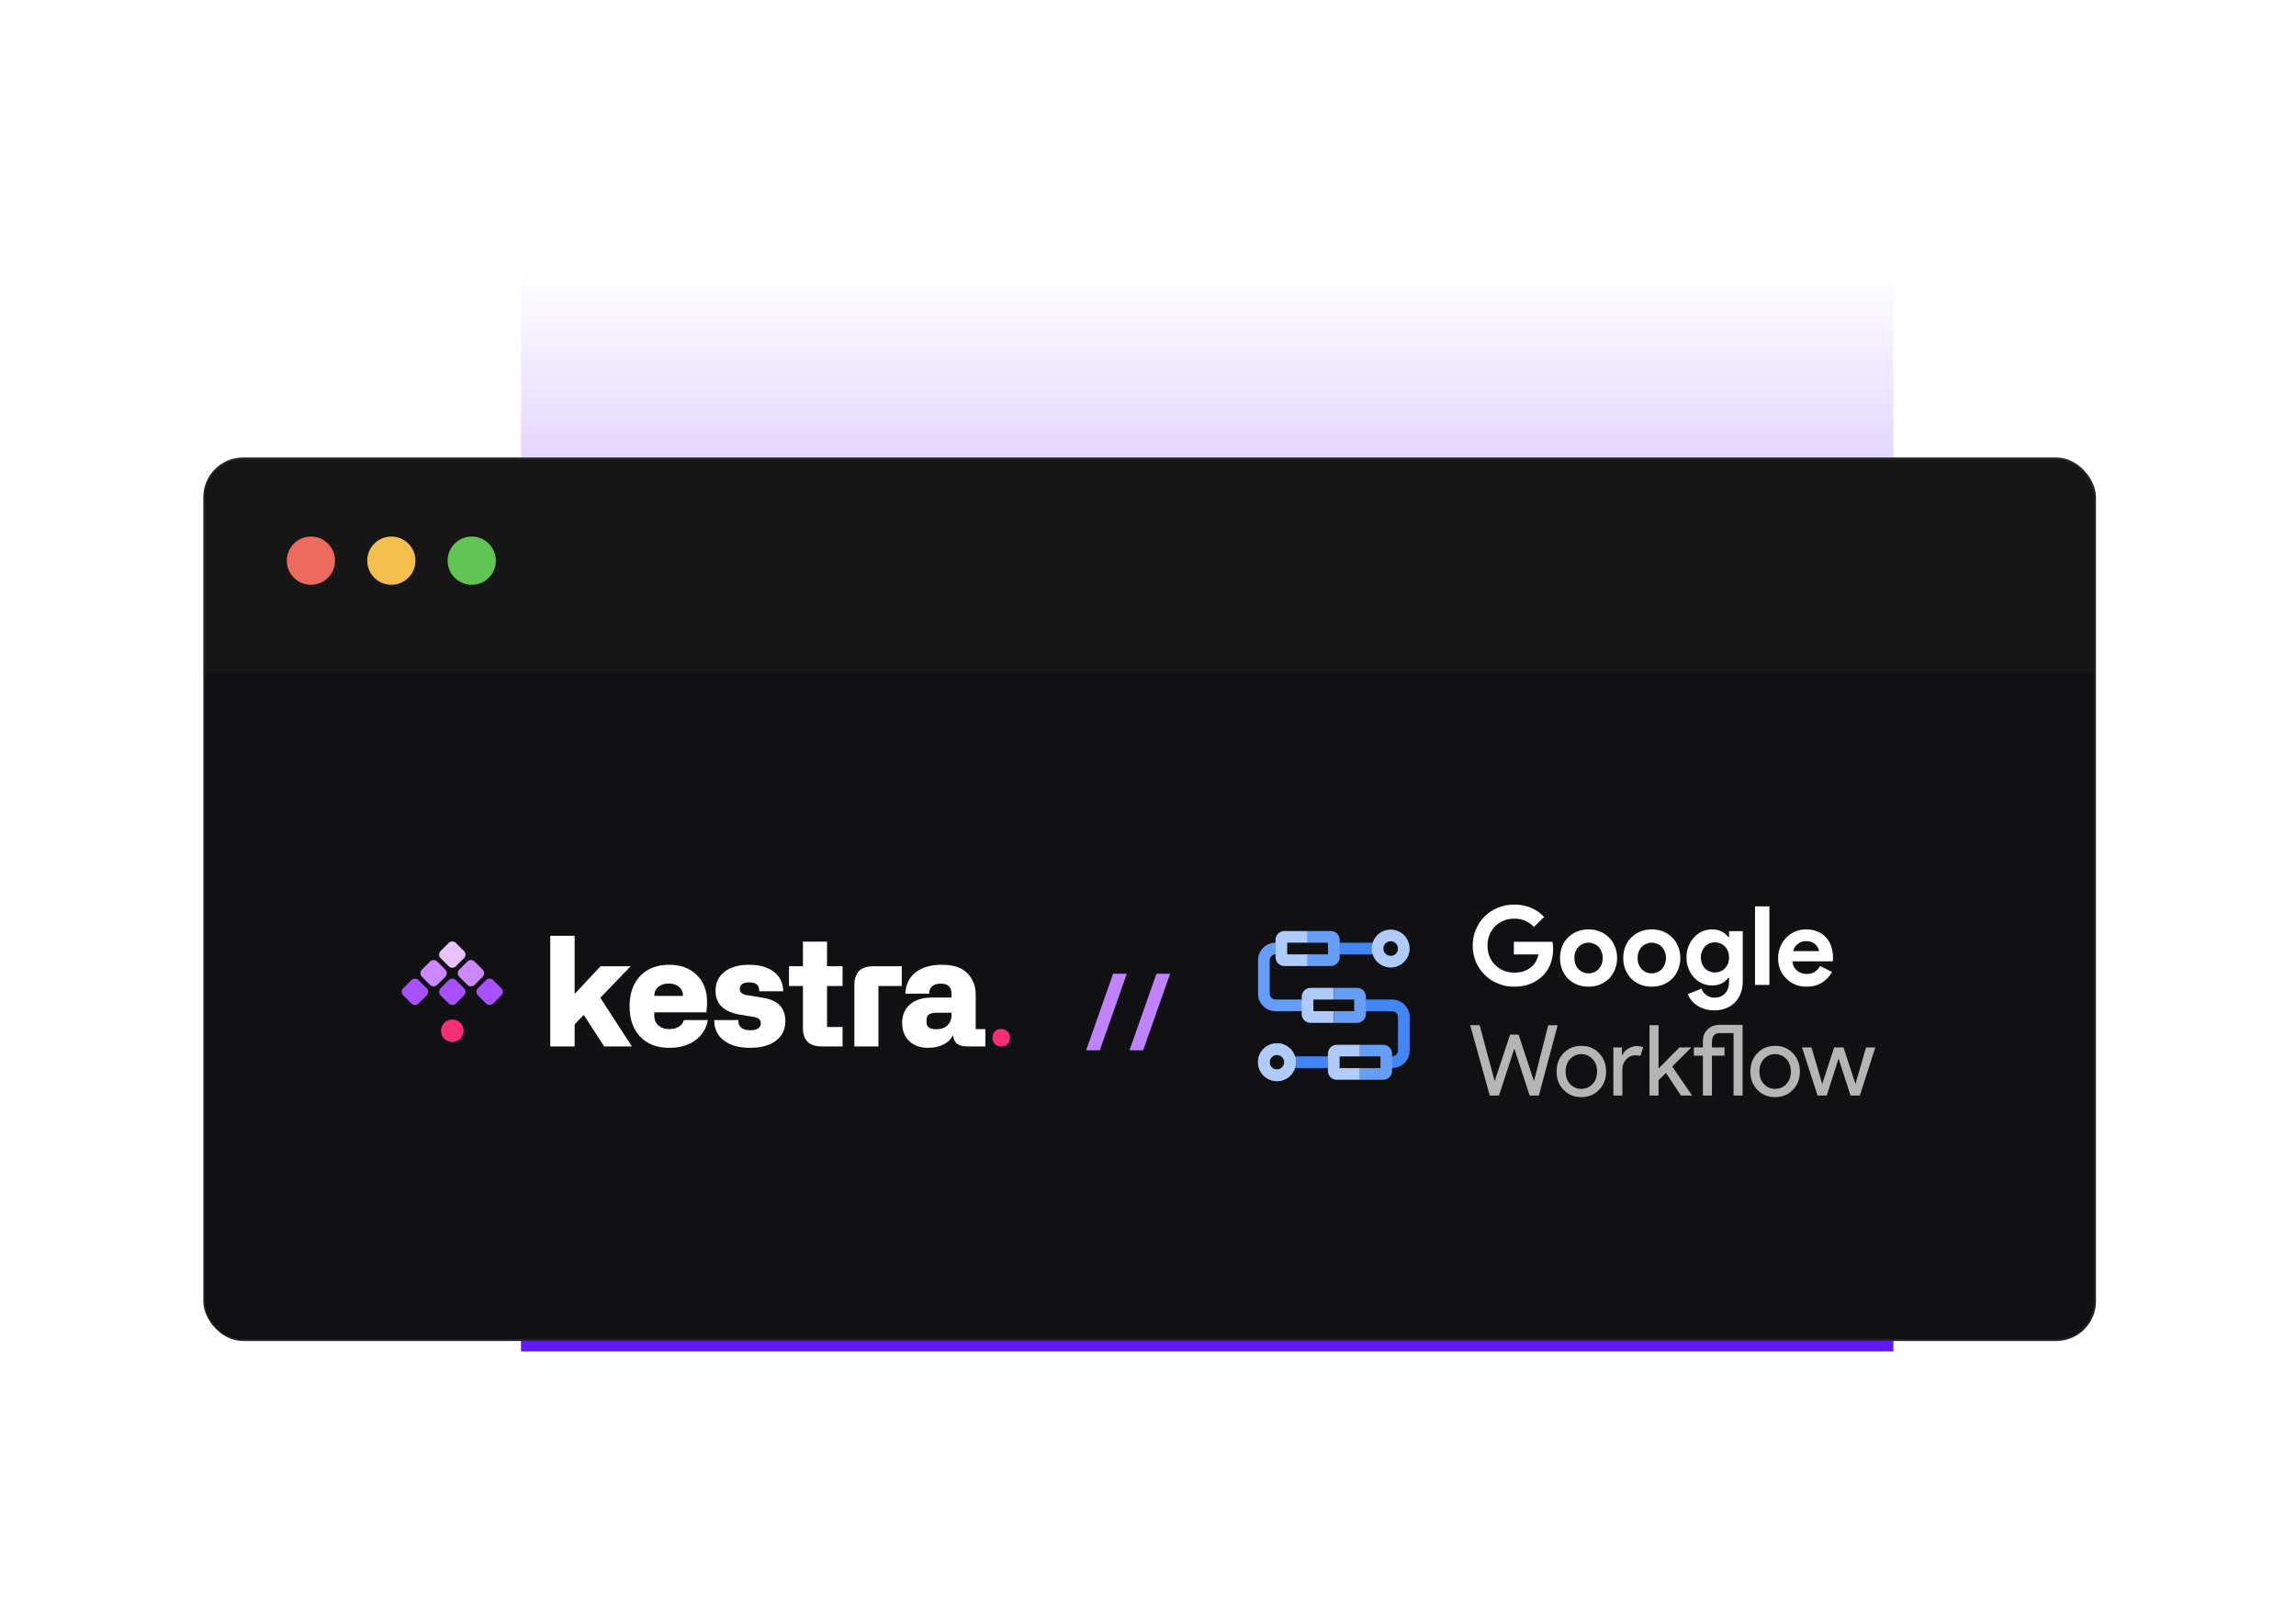 <svg width="599" height="423" viewBox="0 0 599 423" fill="none" xmlns="http://www.w3.org/2000/svg">
<g filter="url(#filter0_f_16132_27912)">
<rect width="358.052" height="282.057" transform="matrix(-1 0 0 1 493.971 70.499)" fill="url(#paint0_linear_16132_27912)"/>
</g>
<g filter="url(#filter1_d_16132_27912)">
<rect x="53.298" y="95.613" width="493.261" height="229.981" rx="10.114" fill="#161617" stroke="#252526" stroke-width="0.519"/>
<path d="M53.557 151.237H546.299V315.48C546.299 320.923 541.887 325.335 536.444 325.335H63.412C57.969 325.335 53.557 320.923 53.557 315.48V151.237Z" fill="#111113"/>
<path d="M283.361 250L290.407 230.024H293.971L286.926 250H283.361ZM294.667 250L301.713 230.024H305.277L298.231 250H294.667Z" fill="#C182FF"/>
<path d="M149.916 220.133H143.559V248.994H149.916V243.245L152.294 240.774L157.617 248.994H164.85L156.61 236.306L164.541 228.068H156.69L149.916 235.303V220.133Z" fill="white"/>
<path d="M215.763 221.66H209.48V228.068H205.838V233.236H209.48V244.249C209.48 245.789 209.873 246.988 210.699 247.799C211.525 248.609 212.744 248.994 214.311 248.994H219.815V243.938H215.763V233.236H219.815V228.068H215.763V221.66Z" fill="white"/>
<path fill-rule="evenodd" clip-rule="evenodd" d="M174.553 227.695C171.45 227.695 168.939 228.651 167.044 230.579L167.043 230.581C165.172 232.523 164.25 235.183 164.25 238.531C164.25 241.841 165.16 244.488 167.004 246.442C168.851 248.399 171.403 249.366 174.628 249.366C177.255 249.366 179.472 248.748 181.263 247.498L181.264 247.497L181.266 247.496C183.056 246.208 184.173 244.506 184.609 242.397L184.668 242.112H178.433L178.38 242.275C178.163 242.935 177.724 243.469 177.046 243.878C176.38 244.274 175.565 244.478 174.591 244.478C173.405 244.478 172.47 244.151 171.762 243.515C171.057 242.869 170.701 242.028 170.701 240.971V240.109H184.289L184.313 239.9C184.414 239.046 184.464 238.211 184.464 237.394C184.464 234.402 183.557 232.031 181.72 230.313C179.925 228.561 177.527 227.695 174.553 227.695ZM171.721 233.476C172.402 232.888 173.314 232.584 174.479 232.584C175.605 232.584 176.492 232.882 177.162 233.457L177.164 233.459L177.165 233.46C177.843 234.022 178.181 234.754 178.181 235.681V235.816H170.701V235.755C170.701 234.802 171.041 234.05 171.719 233.477L171.721 233.476Z" fill="white"/>
<path fill-rule="evenodd" clip-rule="evenodd" d="M195.431 227.695C192.771 227.695 190.635 228.286 189.05 229.495L189.049 229.495C187.467 230.711 186.678 232.398 186.678 234.526C186.678 236.188 187.2 237.55 188.257 238.588C189.308 239.62 190.868 240.311 192.905 240.682L192.907 240.683L196.554 241.28L196.557 241.28C197.169 241.364 197.625 241.529 197.944 241.759L197.945 241.76L197.947 241.761C198.238 241.964 198.439 242.346 198.499 242.975C198.496 243.539 198.272 243.965 197.818 244.278L197.815 244.279C197.361 244.6 196.683 244.776 195.749 244.776C194.723 244.776 193.953 244.553 193.411 244.137C192.893 243.729 192.625 243.145 192.625 242.349V242.112H186.361V242.349C186.361 244.483 187.204 246.199 188.882 247.474L188.883 247.474C190.568 248.745 192.853 249.366 195.712 249.366C198.507 249.366 200.742 248.763 202.39 247.531C204.06 246.291 204.894 244.567 204.894 242.386C204.894 240.669 204.402 239.281 203.394 238.249C202.39 237.222 200.901 236.575 198.96 236.285L198.959 236.285L195.43 235.707L195.427 235.707C194.989 235.646 194.689 235.604 194.526 235.579C194.397 235.546 194.228 235.484 194.015 235.39C193.816 235.302 193.619 235.173 193.423 235.001C193.143 234.753 192.999 234.423 192.999 233.986C192.999 233.433 193.199 233.029 193.592 232.743C193.997 232.448 194.588 232.286 195.394 232.286C196.32 232.286 196.976 232.475 197.402 232.816C197.82 233.149 198.052 233.657 198.07 234.383L198.075 234.614H204.323L204.315 234.37C204.251 232.326 203.422 230.694 201.831 229.494C200.246 228.286 198.104 227.695 195.431 227.695ZM202.248 247.341L202.39 247.531L202.389 247.531L202.248 247.341ZM193.265 244.324L193.41 244.136L193.411 244.137L193.412 244.137L193.265 244.324ZM198.737 242.964L198.5 242.986L198.499 242.975L198.499 242.964H198.737Z" fill="white"/>
<path fill-rule="evenodd" clip-rule="evenodd" d="M245.703 227.695C242.93 227.695 240.684 228.318 238.988 229.586C237.295 230.85 236.37 232.655 236.204 234.975L236.186 235.229H242.394L242.411 235.009C242.469 234.229 242.751 233.655 243.239 233.256L243.24 233.256C243.744 232.843 244.467 232.621 245.442 232.621C246.423 232.621 247.114 232.855 247.561 233.282C248.006 233.706 248.248 234.36 248.248 235.29V236.245H243.07C240.728 236.245 238.844 236.826 237.445 238.015C236.052 239.196 235.363 240.819 235.363 242.852C235.363 244.817 235.973 246.41 237.209 247.604L237.211 247.606C238.46 248.787 240.123 249.366 242.174 249.366C243.738 249.366 245.122 249.049 246.32 248.407L246.322 248.406C247.412 247.809 248.186 247.024 248.625 246.046L248.681 246.392L248.682 246.395C248.839 247.283 249.212 247.961 249.824 248.392L249.826 248.393L249.827 248.394C250.435 248.807 251.352 248.994 252.538 248.994H257.071V244.478H254.55V235.401C254.55 233.27 253.838 231.448 252.413 229.95C251.005 228.428 248.748 227.695 245.703 227.695ZM241.739 241.958C241.739 241.36 241.94 240.945 242.319 240.668C242.711 240.382 243.329 240.221 244.21 240.221H248.248V240.71C248.248 241.9 247.887 242.821 247.182 243.501C246.477 244.169 245.508 244.515 244.247 244.515C243.354 244.515 242.728 244.349 242.329 244.054C241.944 243.769 241.739 243.34 241.739 242.722V241.958Z" fill="white"/>
<path d="M228.056 228.068C225.899 228.068 224.398 228.633 223.686 229.863C223.377 230.388 223.162 230.907 223.044 231.418L223.043 231.42L223.043 231.422C222.939 231.916 222.888 232.517 222.888 233.222V248.994H229.171V233.236H235.259V228.068H228.056Z" fill="white"/>
<path d="M261.234 249.011C260.557 249.011 259.996 248.797 259.551 248.368C259.123 247.921 258.909 247.371 258.909 246.719C258.909 246.067 259.123 245.526 259.551 245.098C259.996 244.651 260.557 244.427 261.234 244.427C261.893 244.427 262.436 244.651 262.864 245.098C263.291 245.526 263.505 246.067 263.505 246.719C263.505 247.371 263.291 247.921 262.864 248.368C262.436 248.797 261.893 249.011 261.234 249.011Z" fill="#F62E76"/>
<path d="M117.064 231.706C117.579 231.192 118.414 231.192 118.93 231.706L121.048 233.819C121.563 234.333 121.563 235.166 121.048 235.68L118.93 237.793C118.414 238.307 117.579 238.307 117.064 237.793L114.946 235.68C114.43 235.166 114.43 234.333 114.946 233.819L117.064 231.706Z" fill="#A950FF"/>
<path d="M126.819 231.689C127.325 231.185 128.146 231.185 128.652 231.689L130.803 233.835C131.309 234.34 131.309 235.158 130.803 235.663L128.652 237.809C128.146 238.314 127.325 238.314 126.819 237.809L124.668 235.663C124.162 235.158 124.162 234.34 124.668 233.835C125.174 233.331 126.819 231.689 126.819 231.689Z" fill="#A950FF"/>
<path d="M117.08 221.976C117.587 221.471 118.407 221.471 118.913 221.976L121.064 224.122C121.571 224.627 121.571 225.445 121.064 225.95L118.913 228.096C118.407 228.6 117.587 228.6 117.08 228.096L114.929 225.95C114.423 225.445 114.423 224.627 114.929 224.122L117.08 221.976Z" fill="#E9C1FF"/>
<path d="M116.179 228.962C116.694 229.476 116.694 230.309 116.179 230.823L114.061 232.936C113.546 233.45 112.71 233.45 112.195 232.936L110.077 230.823C109.562 230.309 109.562 229.476 110.077 228.962L112.195 226.849C112.71 226.336 113.546 226.336 114.061 226.849L116.179 228.962Z" fill="#CD88FF"/>
<path d="M111.326 233.835C111.832 234.34 111.832 235.158 111.326 235.663L109.175 237.809C108.669 238.314 107.848 238.314 107.342 237.809L105.191 235.663C104.685 235.158 104.685 234.34 105.191 233.835L107.342 231.689C107.848 231.185 108.669 231.185 109.175 231.689L111.326 233.835Z" fill="#A950FF"/>
<path d="M125.917 228.962C126.433 229.476 126.433 230.309 125.917 230.823L123.799 232.936C123.284 233.45 122.449 233.45 121.933 232.936L119.815 230.823C119.3 230.309 119.3 229.476 119.815 228.962L121.933 226.849C122.449 226.336 123.284 226.336 123.799 226.849L125.917 228.962Z" fill="#CD88FF"/>
<path d="M120.081 242.837C121.232 243.985 121.232 245.847 120.081 246.995C118.93 248.143 117.064 248.143 115.913 246.995C114.761 245.847 114.761 243.985 115.913 242.837C117.064 241.689 118.93 241.689 120.081 242.837Z" fill="#F62E76"/>
<path d="M363.196 254.632H361.776V251.59H363.196C363.598 251.585 363.981 251.423 364.266 251.139C364.55 250.855 364.712 250.471 364.717 250.069V241.328C364.712 240.926 364.55 240.542 364.266 240.258C363.981 239.974 363.598 239.812 363.196 239.807H355.874V236.764H363.196C364.406 236.764 365.567 237.245 366.423 238.101C367.278 238.957 367.759 240.117 367.759 241.328V250.069C367.759 251.279 367.278 252.44 366.423 253.296C365.567 254.152 364.406 254.632 363.196 254.632Z" fill="#4285F4"/>
<path d="M347.072 254.633H337.134V251.59H347.072V254.633Z" fill="#4285F4"/>
<path fill-rule="evenodd" clip-rule="evenodd" d="M340.116 239.807H332.774C331.563 239.807 330.403 239.326 329.547 238.47C328.691 237.614 328.21 236.454 328.21 235.243V226.502C328.21 225.292 328.691 224.131 329.547 223.275C330.403 222.419 331.563 221.939 332.774 221.939H334.802V224.981H332.774C332.37 224.981 331.983 225.141 331.698 225.426C331.413 225.712 331.253 226.099 331.253 226.502V235.243C331.258 235.645 331.42 236.029 331.704 236.313C331.988 236.597 332.372 236.759 332.774 236.764H340.116V239.807Z" fill="#669DF6"/>
<path d="M358.734 224.981H347.62V221.939H358.734V224.981Z" fill="#4285F4"/>
<path d="M341.15 221.939V218.897H335.066C334.461 218.897 333.882 219.135 333.452 219.561C333.023 219.986 332.779 220.564 332.774 221.168V225.732C332.774 226.339 333.015 226.922 333.445 227.352C333.875 227.782 334.458 228.023 335.066 228.023H341.15V224.981H335.816V221.939H341.15Z" fill="#AECBFA"/>
<path fill-rule="evenodd" clip-rule="evenodd" d="M349.506 221.168V225.732C349.506 226.336 349.267 226.916 348.842 227.345C348.416 227.774 347.839 228.018 347.234 228.023H341.15V224.981H346.464V221.939H341.15V218.897H347.234C347.837 218.897 348.415 219.136 348.841 219.562C349.267 219.988 349.506 220.566 349.506 221.168Z" fill="#669DF6"/>
<path d="M362.811 228.409C361.832 228.409 360.875 228.118 360.061 227.575C359.248 227.031 358.613 226.258 358.239 225.354C357.864 224.449 357.766 223.454 357.957 222.494C358.148 221.535 358.619 220.653 359.311 219.961C360.004 219.269 360.885 218.797 361.845 218.606C362.805 218.415 363.8 218.513 364.704 218.888C365.609 219.262 366.382 219.897 366.925 220.711C367.469 221.524 367.759 222.481 367.759 223.46C367.754 224.771 367.231 226.026 366.304 226.953C365.377 227.88 364.122 228.403 362.811 228.409ZM362.811 221.553C362.434 221.553 362.065 221.665 361.752 221.875C361.438 222.084 361.194 222.382 361.049 222.73C360.905 223.079 360.867 223.462 360.941 223.832C361.014 224.202 361.196 224.541 361.463 224.808C361.729 225.075 362.069 225.256 362.439 225.33C362.809 225.403 363.192 225.366 363.54 225.221C363.889 225.077 364.186 224.833 364.396 224.519C364.605 224.206 364.717 223.837 364.717 223.46C364.717 222.954 364.516 222.469 364.159 222.112C363.801 221.754 363.316 221.553 362.811 221.553Z" fill="#AECBFA"/>
<path d="M333.159 258.06C332.18 258.064 331.221 257.777 330.404 257.236C329.588 256.695 328.95 255.923 328.573 255.019C328.195 254.115 328.094 253.12 328.283 252.159C328.471 251.197 328.941 250.314 329.632 249.619C330.324 248.925 331.205 248.452 332.166 248.259C333.126 248.067 334.122 248.164 335.028 248.538C335.933 248.912 336.707 249.546 337.252 250.36C337.797 251.174 338.087 252.132 338.087 253.111C338.088 254.42 337.569 255.676 336.645 256.604C335.722 257.531 334.468 258.055 333.159 258.06ZM333.159 251.205C332.781 251.201 332.411 251.309 332.094 251.516C331.778 251.723 331.531 252.02 331.383 252.368C331.236 252.716 331.195 253.1 331.267 253.471C331.338 253.842 331.518 254.184 331.784 254.452C332.049 254.721 332.389 254.904 332.759 254.98C333.13 255.055 333.514 255.018 333.864 254.875C334.213 254.731 334.512 254.487 334.723 254.173C334.933 253.859 335.045 253.489 335.045 253.111C335.045 252.609 334.847 252.127 334.494 251.771C334.141 251.414 333.661 251.21 333.159 251.205Z" fill="#9AA0A6"/>
<path d="M333.159 258.06C332.18 258.064 331.221 257.777 330.404 257.236C329.588 256.695 328.95 255.923 328.573 255.019C328.195 254.115 328.094 253.12 328.283 252.159C328.471 251.197 328.941 250.314 329.632 249.619C330.324 248.925 331.205 248.452 332.166 248.259C333.126 248.067 334.122 248.164 335.028 248.538C335.933 248.912 336.707 249.546 337.252 250.36C337.797 251.174 338.087 252.132 338.087 253.111C338.088 254.42 337.569 255.676 336.645 256.604C335.722 257.531 334.468 258.055 333.159 258.06ZM333.159 251.205C332.781 251.201 332.411 251.309 332.094 251.516C331.778 251.723 331.531 252.02 331.383 252.368C331.236 252.716 331.195 253.1 331.267 253.471C331.338 253.842 331.518 254.184 331.784 254.452C332.049 254.721 332.389 254.904 332.759 254.98C333.13 255.055 333.514 255.018 333.864 254.875C334.213 254.731 334.512 254.487 334.723 254.173C334.933 253.859 335.045 253.489 335.045 253.111C335.045 252.609 334.847 252.127 334.494 251.771C334.141 251.414 333.661 251.21 333.159 251.205Z" fill="#AECBFA"/>
<path d="M354.799 251.611V248.568H348.715C348.111 248.574 347.533 248.818 347.107 249.247C346.682 249.676 346.443 250.256 346.443 250.86V255.423C346.443 256.026 346.683 256.604 347.109 257.03C347.535 257.456 348.112 257.695 348.715 257.695H354.799V254.653H349.486V251.611H354.799Z" fill="#AECBFA"/>
<path fill-rule="evenodd" clip-rule="evenodd" d="M363.176 250.86V255.423C363.171 256.028 362.927 256.605 362.498 257.031C362.068 257.456 361.489 257.695 360.884 257.695H354.8V254.653H360.154V251.611H354.8V248.568H360.884C361.49 248.574 362.07 248.817 362.499 249.245C362.928 249.674 363.171 250.254 363.176 250.86Z" fill="#669DF6"/>
<path d="M347.985 236.765V233.722H341.901C341.296 233.722 340.716 233.961 340.287 234.386C339.858 234.812 339.614 235.39 339.609 235.994V240.557C339.609 241.165 339.85 241.748 340.28 242.178C340.71 242.608 341.293 242.849 341.901 242.849H347.985V239.807H342.651V236.765H347.985Z" fill="#AECBFA"/>
<path fill-rule="evenodd" clip-rule="evenodd" d="M356.341 235.994V240.557C356.341 241.162 356.102 241.741 355.677 242.171C355.251 242.6 354.674 242.844 354.069 242.849H347.985V239.807H353.299V236.765H347.985V233.722H354.069C354.672 233.722 355.249 233.962 355.675 234.388C356.101 234.814 356.341 235.391 356.341 235.994Z" fill="#669DF6"/>
<path d="M394.947 221.696H404.996C405.053 221.925 405.101 222.202 405.139 222.527C405.177 222.851 405.196 223.176 405.196 223.5C405.196 224.817 404.996 226.058 404.595 227.222C404.194 228.386 403.565 229.427 402.706 230.343C401.789 231.316 400.692 232.07 399.413 232.604C398.134 233.139 396.674 233.406 395.033 233.406C393.544 233.406 392.141 233.139 390.824 232.604C389.507 232.07 388.362 231.326 387.389 230.371C386.415 229.417 385.642 228.291 385.07 226.993C384.497 225.676 384.211 224.244 384.211 222.698C384.211 221.152 384.497 219.73 385.07 218.433C385.642 217.116 386.415 215.98 387.389 215.026C388.362 214.071 389.507 213.327 390.824 212.792C392.141 212.258 393.544 211.991 395.033 211.991C396.693 211.991 398.173 212.277 399.47 212.85C400.787 213.422 401.914 214.214 402.849 215.226L400.186 217.831C399.518 217.125 398.774 216.591 397.953 216.228C397.132 215.846 396.149 215.655 395.004 215.655C394.069 215.655 393.181 215.827 392.342 216.171C391.502 216.495 390.767 216.963 390.137 217.574C389.507 218.184 389.001 218.929 388.62 219.807C388.257 220.666 388.076 221.63 388.076 222.698C388.076 223.767 388.257 224.741 388.62 225.619C389.001 226.478 389.507 227.212 390.137 227.823C390.786 228.434 391.53 228.911 392.37 229.255C393.21 229.579 394.107 229.741 395.061 229.741C396.149 229.741 397.066 229.589 397.81 229.283C398.573 228.959 399.222 228.549 399.757 228.052C400.139 227.709 400.463 227.279 400.73 226.764C401.016 226.229 401.236 225.638 401.389 224.989H394.947V221.696ZM414.435 218.461C415.523 218.461 416.515 218.652 417.413 219.034C418.329 219.396 419.111 219.912 419.76 220.58C420.428 221.229 420.944 222.011 421.306 222.927C421.688 223.844 421.879 224.846 421.879 225.934C421.879 227.022 421.688 228.024 421.306 228.94C420.944 229.856 420.428 230.648 419.76 231.316C419.111 231.965 418.329 232.48 417.413 232.862C416.515 233.225 415.523 233.406 414.435 233.406C413.347 233.406 412.345 233.225 411.429 232.862C410.532 232.48 409.749 231.965 409.081 231.316C408.432 230.648 407.917 229.856 407.535 228.94C407.173 228.024 406.991 227.022 406.991 225.934C406.991 224.846 407.173 223.844 407.535 222.927C407.917 222.011 408.432 221.229 409.081 220.58C409.749 219.912 410.532 219.396 411.429 219.034C412.345 218.652 413.347 218.461 414.435 218.461ZM414.435 229.942C414.912 229.942 415.37 229.856 415.809 229.684C416.267 229.493 416.668 229.226 417.012 228.883C417.355 228.539 417.622 228.119 417.813 227.623C418.023 227.127 418.128 226.564 418.128 225.934C418.128 225.304 418.023 224.741 417.813 224.244C417.622 223.748 417.355 223.328 417.012 222.985C416.668 222.641 416.267 222.384 415.809 222.212C415.37 222.021 414.912 221.925 414.435 221.925C413.939 221.925 413.471 222.021 413.032 222.212C412.593 222.384 412.202 222.641 411.858 222.985C411.515 223.328 411.238 223.748 411.028 224.244C410.837 224.741 410.742 225.304 410.742 225.934C410.742 226.564 410.837 227.127 411.028 227.623C411.238 228.119 411.515 228.539 411.858 228.883C412.202 229.226 412.593 229.493 413.032 229.684C413.471 229.856 413.939 229.942 414.435 229.942ZM430.931 218.461C432.019 218.461 433.011 218.652 433.908 219.034C434.824 219.396 435.607 219.912 436.256 220.58C436.924 221.229 437.439 222.011 437.802 222.927C438.184 223.844 438.375 224.846 438.375 225.934C438.375 227.022 438.184 228.024 437.802 228.94C437.439 229.856 436.924 230.648 436.256 231.316C435.607 231.965 434.824 232.48 433.908 232.862C433.011 233.225 432.019 233.406 430.931 233.406C429.843 233.406 428.841 233.225 427.925 232.862C427.028 232.48 426.245 231.965 425.577 231.316C424.928 230.648 424.413 229.856 424.031 228.94C423.668 228.024 423.487 227.022 423.487 225.934C423.487 224.846 423.668 223.844 424.031 222.927C424.413 222.011 424.928 221.229 425.577 220.58C426.245 219.912 427.028 219.396 427.925 219.034C428.841 218.652 429.843 218.461 430.931 218.461ZM430.931 229.942C431.408 229.942 431.866 229.856 432.305 229.684C432.763 229.493 433.164 229.226 433.508 228.883C433.851 228.539 434.118 228.119 434.309 227.623C434.519 227.127 434.624 226.564 434.624 225.934C434.624 225.304 434.519 224.741 434.309 224.244C434.118 223.748 433.851 223.328 433.508 222.985C433.164 222.641 432.763 222.384 432.305 222.212C431.866 222.021 431.408 221.925 430.931 221.925C430.435 221.925 429.967 222.021 429.528 222.212C429.089 222.384 428.698 222.641 428.354 222.985C428.011 223.328 427.734 223.748 427.524 224.244C427.333 224.741 427.238 225.304 427.238 225.934C427.238 226.564 427.333 227.127 427.524 227.623C427.734 228.119 428.011 228.539 428.354 228.883C428.698 229.226 429.089 229.493 429.528 229.684C429.967 229.856 430.435 229.942 430.931 229.942ZM447.255 239.59C446.262 239.59 445.375 239.457 444.592 239.189C443.829 238.941 443.161 238.607 442.588 238.187C442.016 237.786 441.538 237.338 441.157 236.842C440.775 236.345 440.498 235.849 440.326 235.353L443.905 233.921C444.172 234.666 444.611 235.238 445.222 235.639C445.833 236.059 446.51 236.269 447.255 236.269C448.438 236.269 449.373 235.897 450.061 235.153C450.748 234.427 451.091 233.406 451.091 232.089V231.116H450.862C450.423 231.726 449.841 232.213 449.116 232.576C448.41 232.919 447.57 233.091 446.596 233.091C445.757 233.091 444.936 232.919 444.134 232.576C443.352 232.232 442.655 231.746 442.044 231.116C441.433 230.467 440.937 229.694 440.555 228.797C440.174 227.9 439.983 226.898 439.983 225.79C439.983 224.683 440.174 223.681 440.555 222.784C440.937 221.868 441.433 221.095 442.044 220.465C442.655 219.816 443.352 219.32 444.134 218.977C444.936 218.633 445.757 218.461 446.596 218.461C447.57 218.461 448.41 218.643 449.116 219.005C449.841 219.349 450.423 219.826 450.862 220.437H451.091V218.919H454.67V231.946C454.67 233.129 454.489 234.189 454.126 235.124C453.763 236.078 453.258 236.88 452.609 237.529C451.96 238.197 451.177 238.703 450.261 239.046C449.364 239.409 448.362 239.59 447.255 239.59ZM447.398 229.713C447.856 229.713 448.305 229.627 448.744 229.455C449.202 229.283 449.602 229.035 449.946 228.711C450.29 228.367 450.566 227.957 450.776 227.48C450.986 226.983 451.091 226.42 451.091 225.79C451.091 225.161 450.986 224.598 450.776 224.101C450.566 223.605 450.29 223.195 449.946 222.87C449.602 222.527 449.202 222.269 448.744 222.097C448.305 221.925 447.856 221.84 447.398 221.84C446.94 221.84 446.491 221.925 446.052 222.097C445.613 222.269 445.222 222.527 444.879 222.87C444.535 223.214 444.258 223.634 444.048 224.13C443.838 224.607 443.733 225.161 443.733 225.79C443.733 226.42 443.838 226.983 444.048 227.48C444.258 227.957 444.535 228.367 444.879 228.711C445.222 229.035 445.613 229.283 446.052 229.455C446.491 229.627 446.94 229.713 447.398 229.713ZM457.867 232.948V212.449H461.618V232.948H457.867ZM477.974 229.57C477.325 230.715 476.447 231.641 475.34 232.347C474.252 233.053 472.916 233.406 471.332 233.406C470.263 233.406 469.27 233.225 468.354 232.862C467.457 232.48 466.674 231.955 466.006 231.287C465.338 230.619 464.813 229.837 464.432 228.94C464.069 228.024 463.888 227.022 463.888 225.934C463.888 224.922 464.069 223.968 464.432 223.071C464.794 222.154 465.3 221.362 465.949 220.694C466.598 220.007 467.362 219.463 468.239 219.062C469.137 218.662 470.12 218.461 471.188 218.461C472.315 218.461 473.317 218.652 474.195 219.034C475.073 219.396 475.807 219.912 476.399 220.58C476.991 221.229 477.439 222.002 477.745 222.899C478.05 223.796 478.203 224.769 478.203 225.819C478.203 225.953 478.203 226.067 478.203 226.163C478.184 226.277 478.174 226.382 478.174 226.478C478.155 226.573 478.145 226.678 478.145 226.793H467.581C467.657 227.365 467.81 227.861 468.039 228.281C468.287 228.682 468.583 229.026 468.927 229.312C469.289 229.579 469.681 229.78 470.1 229.913C470.52 230.028 470.95 230.085 471.389 230.085C472.248 230.085 472.954 229.894 473.507 229.512C474.08 229.112 474.529 228.615 474.853 228.024L477.974 229.57ZM474.567 224.13C474.548 223.882 474.462 223.605 474.309 223.3C474.175 222.994 473.965 222.708 473.679 222.441C473.412 222.174 473.068 221.954 472.649 221.782C472.248 221.611 471.761 221.525 471.188 221.525C470.387 221.525 469.681 221.754 469.07 222.212C468.459 222.67 468.03 223.309 467.781 224.13H474.567Z" fill="white"/>
<path d="M403.912 243.464H406.372L401.477 261.815H399.068L395.121 249.718H395.018L391.071 261.815H388.662L383.561 243.464H386.022L389.892 257.894H389.995L393.967 245.925H396.171L400.144 257.894H400.247L403.912 243.464ZM406.095 255.536C406.095 253.605 406.702 252.007 407.915 250.743C409.145 249.479 410.691 248.846 412.554 248.846C414.416 248.846 415.954 249.479 417.167 250.743C418.397 252.007 419.013 253.605 419.013 255.536C419.013 257.484 418.397 259.081 417.167 260.329C415.954 261.593 414.416 262.225 412.554 262.225C410.691 262.225 409.145 261.593 407.915 260.329C406.702 259.064 406.095 257.467 406.095 255.536ZM408.453 255.536C408.453 256.886 408.846 257.979 409.632 258.816C410.418 259.654 411.392 260.072 412.554 260.072C413.716 260.072 414.69 259.654 415.476 258.816C416.262 257.979 416.655 256.886 416.655 255.536C416.655 254.203 416.262 253.118 415.476 252.281C414.673 251.426 413.699 250.999 412.554 250.999C411.409 250.999 410.435 251.426 409.632 252.281C408.846 253.118 408.453 254.203 408.453 255.536ZM423.262 261.815H420.904V249.256H423.16V251.307H423.262C423.501 250.641 423.988 250.077 424.723 249.615C425.475 249.137 426.21 248.898 426.927 248.898C427.611 248.898 428.192 249 428.67 249.205L427.952 251.486C427.662 251.367 427.201 251.307 426.568 251.307C425.68 251.307 424.902 251.666 424.236 252.383C423.587 253.101 423.262 253.938 423.262 254.895V261.815ZM441.387 261.815H438.542L434.62 255.895L432.698 257.791V261.815H430.34V243.464H432.698V254.767L438.132 249.256H441.156V249.359L436.261 254.229L441.387 261.713V261.815ZM454.622 243.362V261.815H452.264V245.515H448.727C447.326 245.515 446.625 246.3 446.625 247.872V249.256H449.906V251.409H446.625V261.815H444.268V251.409H441.91V249.256H444.268V247.591C444.268 246.326 444.678 245.309 445.498 244.541C446.318 243.755 447.394 243.362 448.727 243.362H454.622ZM456.654 255.536C456.654 253.605 457.261 252.007 458.474 250.743C459.704 249.479 461.251 248.846 463.113 248.846C464.975 248.846 466.513 249.479 467.726 250.743C468.957 252.007 469.572 253.605 469.572 255.536C469.572 257.484 468.957 259.081 467.726 260.329C466.513 261.593 464.975 262.225 463.113 262.225C461.251 262.225 459.704 261.593 458.474 260.329C457.261 259.064 456.654 257.467 456.654 255.536ZM459.012 255.536C459.012 256.886 459.405 257.979 460.191 258.816C460.977 259.654 461.951 260.072 463.113 260.072C464.275 260.072 465.249 259.654 466.035 258.816C466.821 257.979 467.214 256.886 467.214 255.536C467.214 254.203 466.821 253.118 466.035 252.281C465.232 251.426 464.258 250.999 463.113 250.999C461.968 250.999 460.994 251.426 460.191 252.281C459.405 253.118 459.012 254.203 459.012 255.536ZM489.251 249.256L485.201 261.815H482.792L479.665 252.178L476.564 261.815H474.18L470.131 249.256H472.591L475.385 258.74H475.41L478.512 249.256H480.946L484.048 258.74H484.073L486.841 249.256H489.251Z" fill="#B5B5B5"/>
<circle cx="81.119" cy="122.272" r="6.292" fill="#ED6A5E"/>
<circle cx="102.096" cy="122.272" r="6.292" fill="#F4BF4F"/>
<circle cx="123.068" cy="122.272" r="6.292" fill="#61C554"/>
</g>
<defs>
<filter id="filter0_f_16132_27912" x="65.919" y="0.499" width="498.052" height="422.057" filterUnits="userSpaceOnUse" color-interpolation-filters="sRGB">
<feFlood flood-opacity="0" result="BackgroundImageFix"/>
<feBlend mode="normal" in="SourceGraphic" in2="BackgroundImageFix" result="shape"/>
<feGaussianBlur stdDeviation="35" result="effect1_foregroundBlur_16132_27912"/>
</filter>
<filter id="filter1_d_16132_27912" x="29.039" y="95.354" width="541.779" height="278.5" filterUnits="userSpaceOnUse" color-interpolation-filters="sRGB">
<feFlood flood-opacity="0" result="BackgroundImageFix"/>
<feColorMatrix in="SourceAlpha" type="matrix" values="0 0 0 0 0 0 0 0 0 0 0 0 0 0 0 0 0 0 127 0" result="hardAlpha"/>
<feOffset dy="24"/>
<feGaussianBlur stdDeviation="12"/>
<feComposite in2="hardAlpha" operator="out"/>
<feColorMatrix type="matrix" values="0 0 0 0 0.353 0 0 0 0 0.184 0 0 0 0 0.835 0 0 0 0.22 0"/>
<feBlend mode="normal" in2="BackgroundImageFix" result="effect1_dropShadow_16132_27912"/>
<feBlend mode="normal" in="SourceGraphic" in2="effect1_dropShadow_16132_27912" result="shape"/>
</filter>
<linearGradient id="paint0_linear_16132_27912" x1="179.026" y1="0" x2="179.026" y2="282.057" gradientUnits="userSpaceOnUse">
<stop stop-color="#6218FF" stop-opacity="0"/>
<stop offset="1" stop-color="#6117FF"/>
</linearGradient>
</defs>
</svg>
